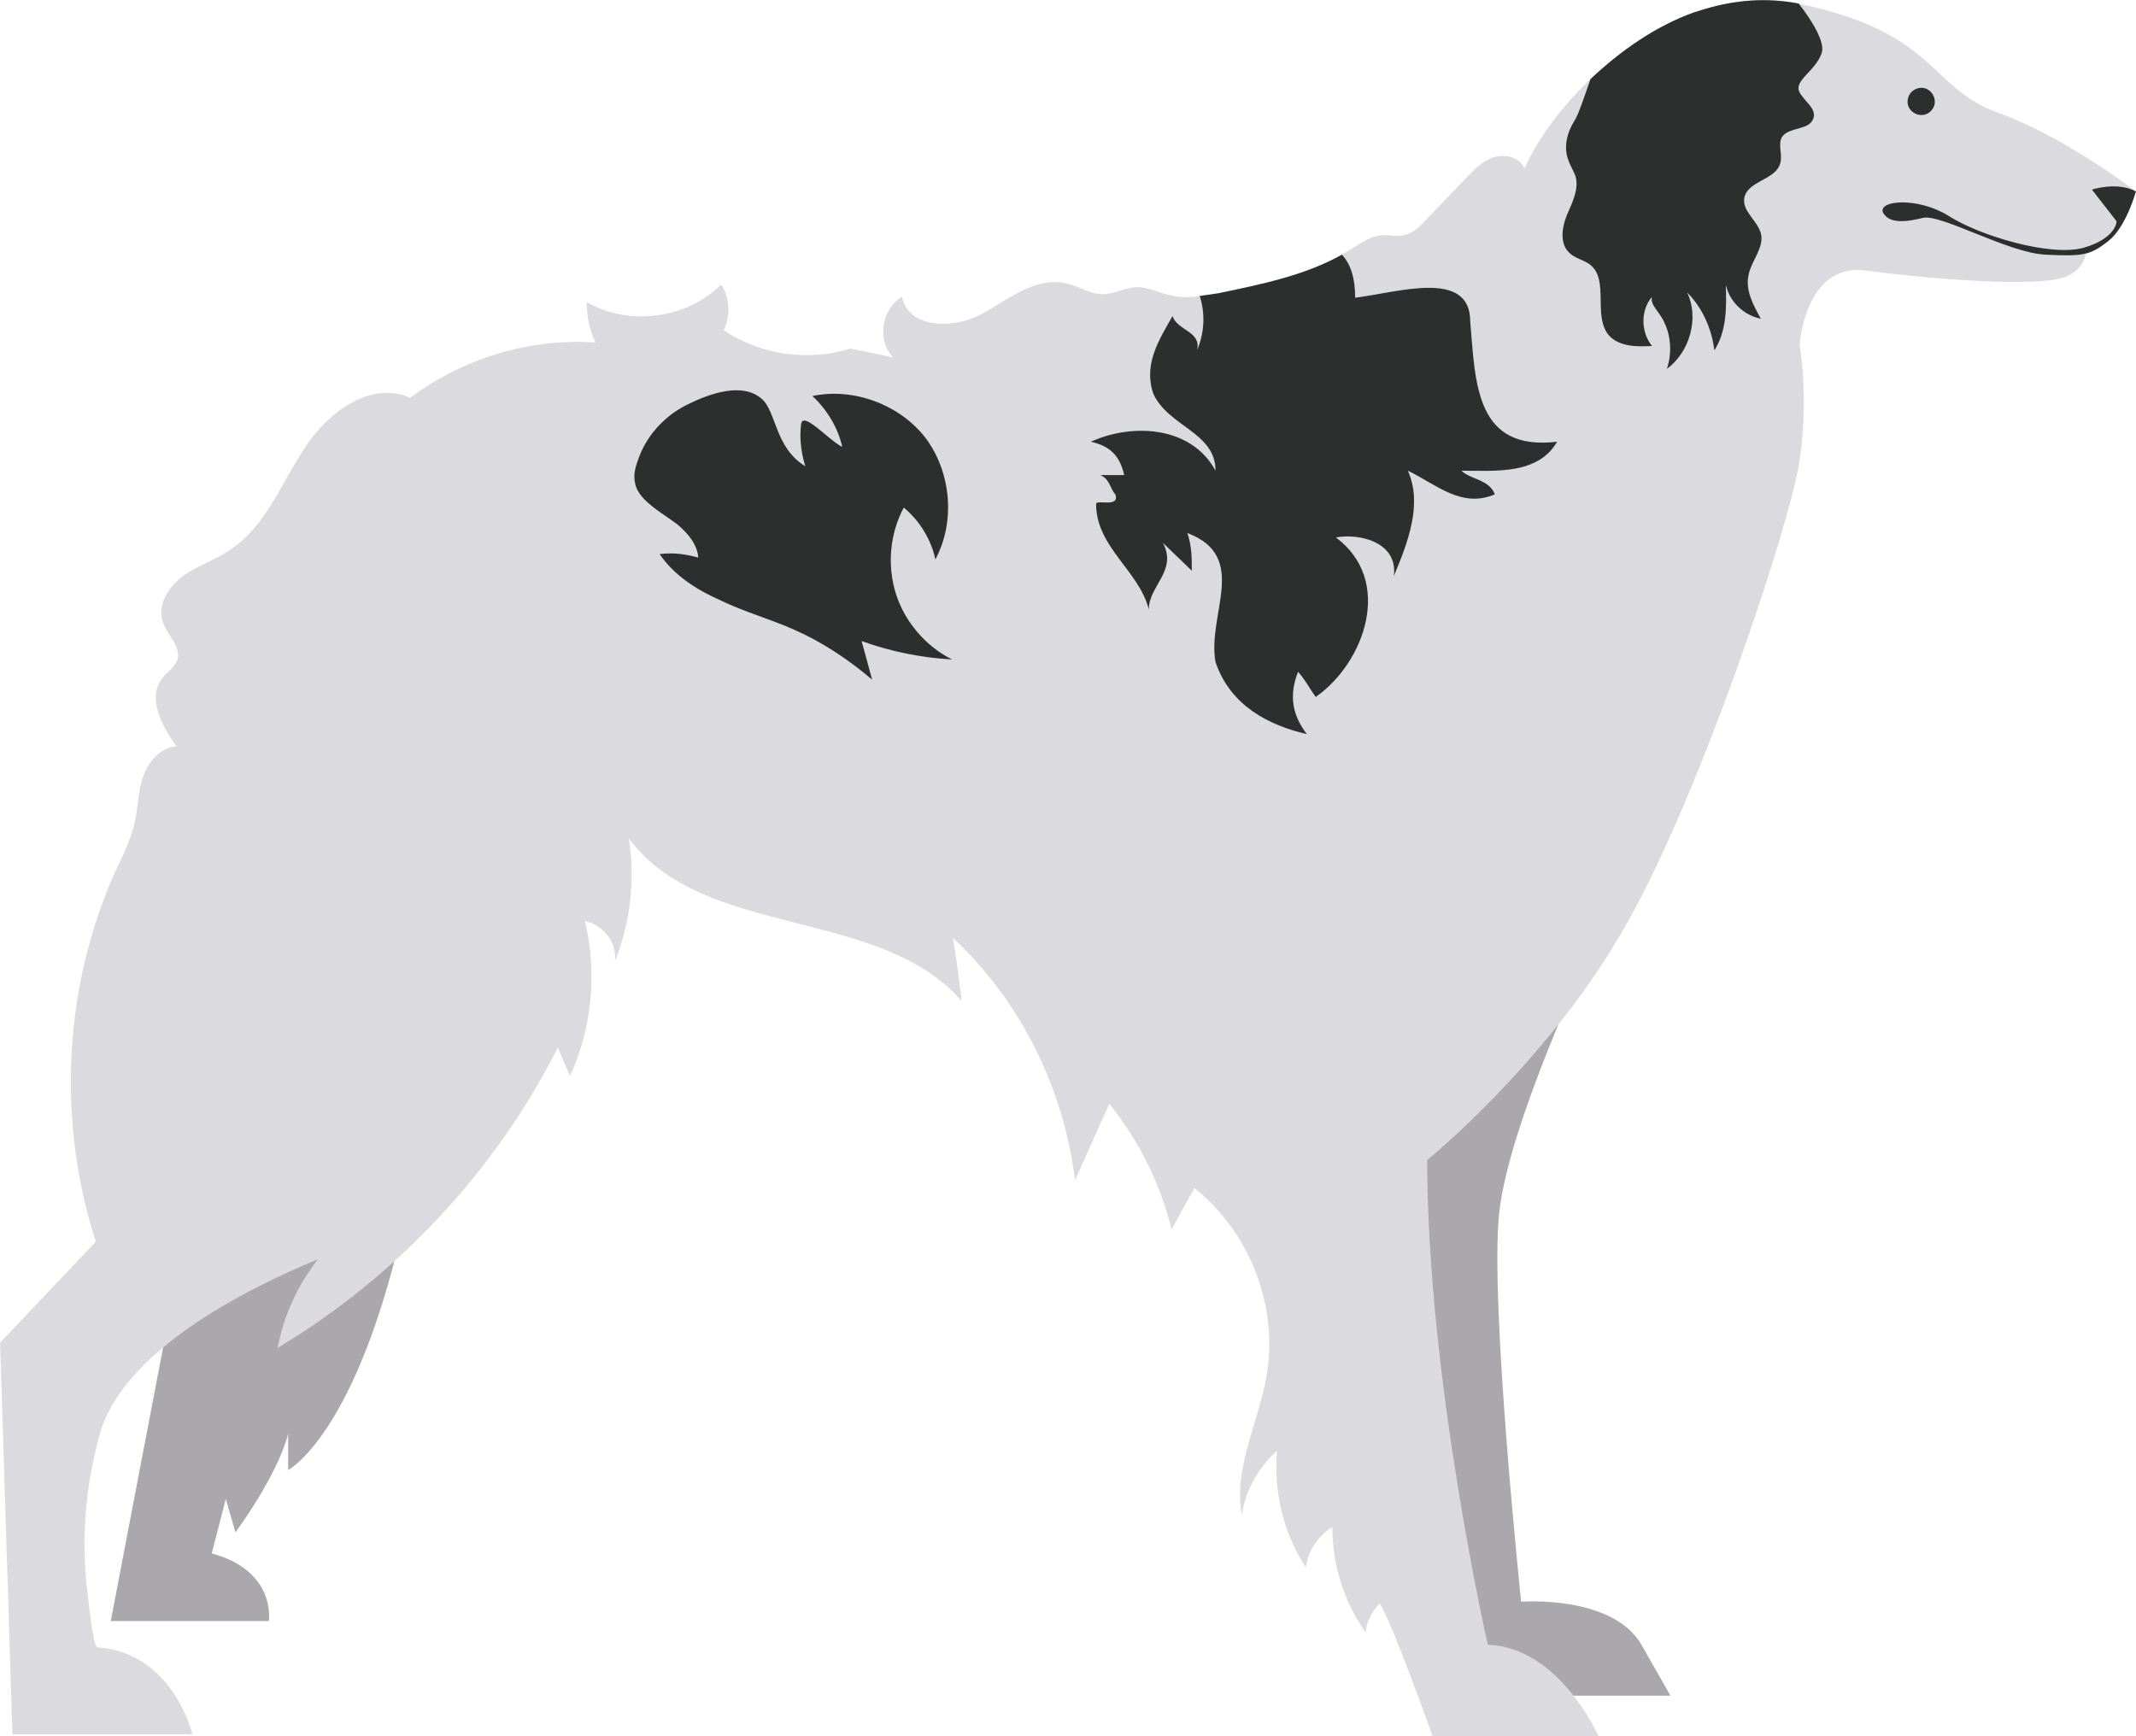 <?xml version="1.0" encoding="UTF-8"?>
<!DOCTYPE svg PUBLIC "-//W3C//DTD SVG 1.1//EN" "http://www.w3.org/Graphics/SVG/1.1/DTD/svg11.dtd">
<!-- Creator: CorelDRAW X7 -->
<svg xmlns="http://www.w3.org/2000/svg" xml:space="preserve" width="2.789in" height="2.267in" version="1.1" style="shape-rendering:geometricPrecision; text-rendering:geometricPrecision; image-rendering:optimizeQuality; fill-rule:evenodd; clip-rule:evenodd"
viewBox="0 0 2432 1977"
 xmlns:xlink="http://www.w3.org/1999/xlink">
 <defs>
  <style type="text/css">
   <![CDATA[
    .fil1 {fill:#DBDBDF}
    .fil0 {fill:#AAA8AD}
    .fil2 {fill:#2D2F2E}
   ]]>
  </style>
 </defs>
 <g id="Layer_x0020_1">

  <path class="fil0" d="M192 1501l-66 345 180 0c0,0 9,-57 -65,-77l16 -62 11 38c0,0 47,-63 60,-112l0 41c0,0 80,-41 134,-293 55,-252 -270,120 -270,120z"/>
  <path class="fil0" d="M1809 1088c0,0 -91,192 -102,293 -11,101 25,443 25,443 0,0 104,-8 137,49 33,58 33,58 33,58l-197 0c0,0 -247,-509 -176,-703 72,-195 280,-140 280,-140z"/>
  <path class="fil1" d="M1736 192c-6,-13 -22,-17 -35,-13 -13,4 -22,14 -32,24 -15,16 -30,31 -45,47 -7,8 -16,16 -26,18 -9,2 -17,-1 -26,0 -11,1 -21,8 -31,14 -46,30 -101,41 -154,52 -18,3 -37,7 -55,2 -12,-2 -24,-9 -37,-9 -13,0 -26,8 -40,8 -14,0 -26,-9 -40,-12 -35,-9 -67,18 -98,35 -32,17 -83,16 -90,-20 -23,13 -29,50 -10,69 -16,-3 -32,-7 -49,-10 -48,15 -103,7 -144,-21 8,-16 7,-37 -3,-52 -39,39 -105,48 -153,20 0,16 3,32 10,46 -75,-5 -151,18 -211,63 -44,-20 -94,16 -120,57 -27,40 -44,89 -85,116 -17,12 -37,18 -54,30 -17,13 -30,34 -22,54 5,14 20,26 16,41 -3,9 -12,14 -17,21 -18,22 -1,55 16,78 -18,1 -32,17 -38,34 -6,17 -6,36 -10,54 -5,20 -14,38 -23,57 -58,131 -65,283 -21,419l-109 115 14 446 205 0c0,0 -22,-93 -108,-99 -6,0 -12,-70 -13,-76 -5,-56 0,-110 15,-165 25,-95 164,-166 249,-201 -23,29 -39,64 -46,101 135,-81 248,-201 319,-342 5,11 9,22 14,32 25,-54 31,-117 17,-176 21,4 37,25 34,46 18,-45 23,-93 16,-140 86,115 285,77 379,185 -3,-24 -6,-48 -10,-72 77,72 126,171 139,276 13,-29 26,-58 39,-87 34,42 58,91 71,143 8,-15 17,-31 26,-47 63,50 96,135 82,214 -9,53 -38,105 -28,158 4,-28 19,-54 40,-73 -4,46 7,94 33,133 2,-19 14,-36 30,-46 0,43 13,85 38,120 1,-13 7,-24 16,-33 16,26 60,151 60,151l189 0c0,0 -44,-101 -126,-104 0,0 -69,-303 -69,-552 0,0 132,-107 219,-255 88,-147 194,-468 205,-541 11,-74 0,-132 0,-132 0,0 6,-93 74,-85 69,9 202,21 232,6 19,-10 20,-25 20,-25 38,-8 57,-71 57,-71 0,0 -82,-63 -158,-90 -77,-28 -69,-90 -222,-123 -153,-33 -286,114 -316,187z"/>
  <path class="fil2" d="M2203 116c0,8 -7,15 -15,15 -9,0 -16,-7 -16,-15 0,-9 7,-16 16,-16 8,0 15,7 15,16z"/>
  <path class="fil2" d="M2382 216c2,-1 30,-9 50,2 0,0 -11,41 -32,57 -21,16 -29,17 -71,15 -42,-2 -118,-46 -139,-42 -20,5 -39,7 -46,-6 -6,-14 40,-18 75,4 34,22 116,47 154,36 37,-11 37,-30 37,-30l-28 -36z"/>
  <path class="fil2" d="M1942 10l-13 4c-45,16 -85,45 -118,76 -7,20 -14,41 -18,47 -9,14 -13,31 -7,46 2,6 6,12 8,18 4,15 -4,30 -10,44 -6,15 -8,33 3,43 6,6 16,8 23,13 23,17 3,59 22,81 12,13 32,13 49,12 -13,-16 -13,-41 0,-56 -2,7 4,13 8,19 13,18 16,42 9,63 26,-19 37,-58 23,-87 17,17 28,41 31,66 14,-22 14,-49 13,-75 4,19 20,35 40,39 -9,-16 -18,-33 -14,-50 3,-16 18,-31 14,-47 -4,-15 -21,-25 -19,-40 3,-20 36,-21 41,-40 3,-10 -3,-21 2,-30 8,-12 32,-7 36,-22 3,-11 -11,-19 -16,-29 -7,-13 18,-24 25,-44 5,-12 -11,-38 -26,-57 -37,-7 -72,-4 -106,6z"/>
  <path class="fil2" d="M912 484c1,-18 31,17 47,25 -5,-22 -17,-42 -34,-58 47,-10 100,10 129,48 29,39 34,95 11,138 -5,-23 -18,-44 -36,-59 -16,30 -19,66 -9,98 10,32 34,60 64,75 -35,-2 -70,-9 -103,-21 4,15 8,29 12,44 -27,-23 -57,-43 -89,-57 -27,-12 -56,-20 -83,-33 -27,-12 -53,-28 -70,-53 15,-2 30,0 44,4 -1,-15 -12,-28 -24,-38 -12,-9 -26,-17 -37,-28 -5,-5 -10,-12 -11,-19 -2,-8 0,-17 3,-25 9,-28 30,-51 56,-64 26,-13 63,-26 85,-7 17,14 15,56 50,77 0,0 -8,-22 -5,-47z"/>
  <path class="fil2" d="M1363 399c5,-22 -22,-22 -28,-39 -16,28 -33,55 -22,88 17,38 71,44 71,88 -27,-50 -93,-55 -142,-33 22,5 33,16 38,38 -10,0 -16,0 -27,0 11,5 11,16 17,22 5,16 -22,5 -22,11 0,49 49,76 60,120 0,-27 33,-44 16,-76 11,11 22,21 33,32 0,-16 0,-27 -5,-43 71,27 22,93 32,147 17,50 61,72 104,82 -16,-21 -21,-43 -10,-71 10,11 21,33 21,28 55,-39 88,-132 22,-181 28,-5 71,6 66,44 16,-38 33,-82 16,-120 33,16 61,43 99,27 -6,-17 -28,-17 -38,-27 38,0 87,5 109,-33 -93,11 -93,-66 -99,-137 0,-60 -82,-33 -131,-27 0,-22 -5,-38 -15,-49 -43,24 -93,34 -141,44 -7,1 -14,2 -21,3 6,19 6,40 -3,62z"/>
 </g>
</svg>
